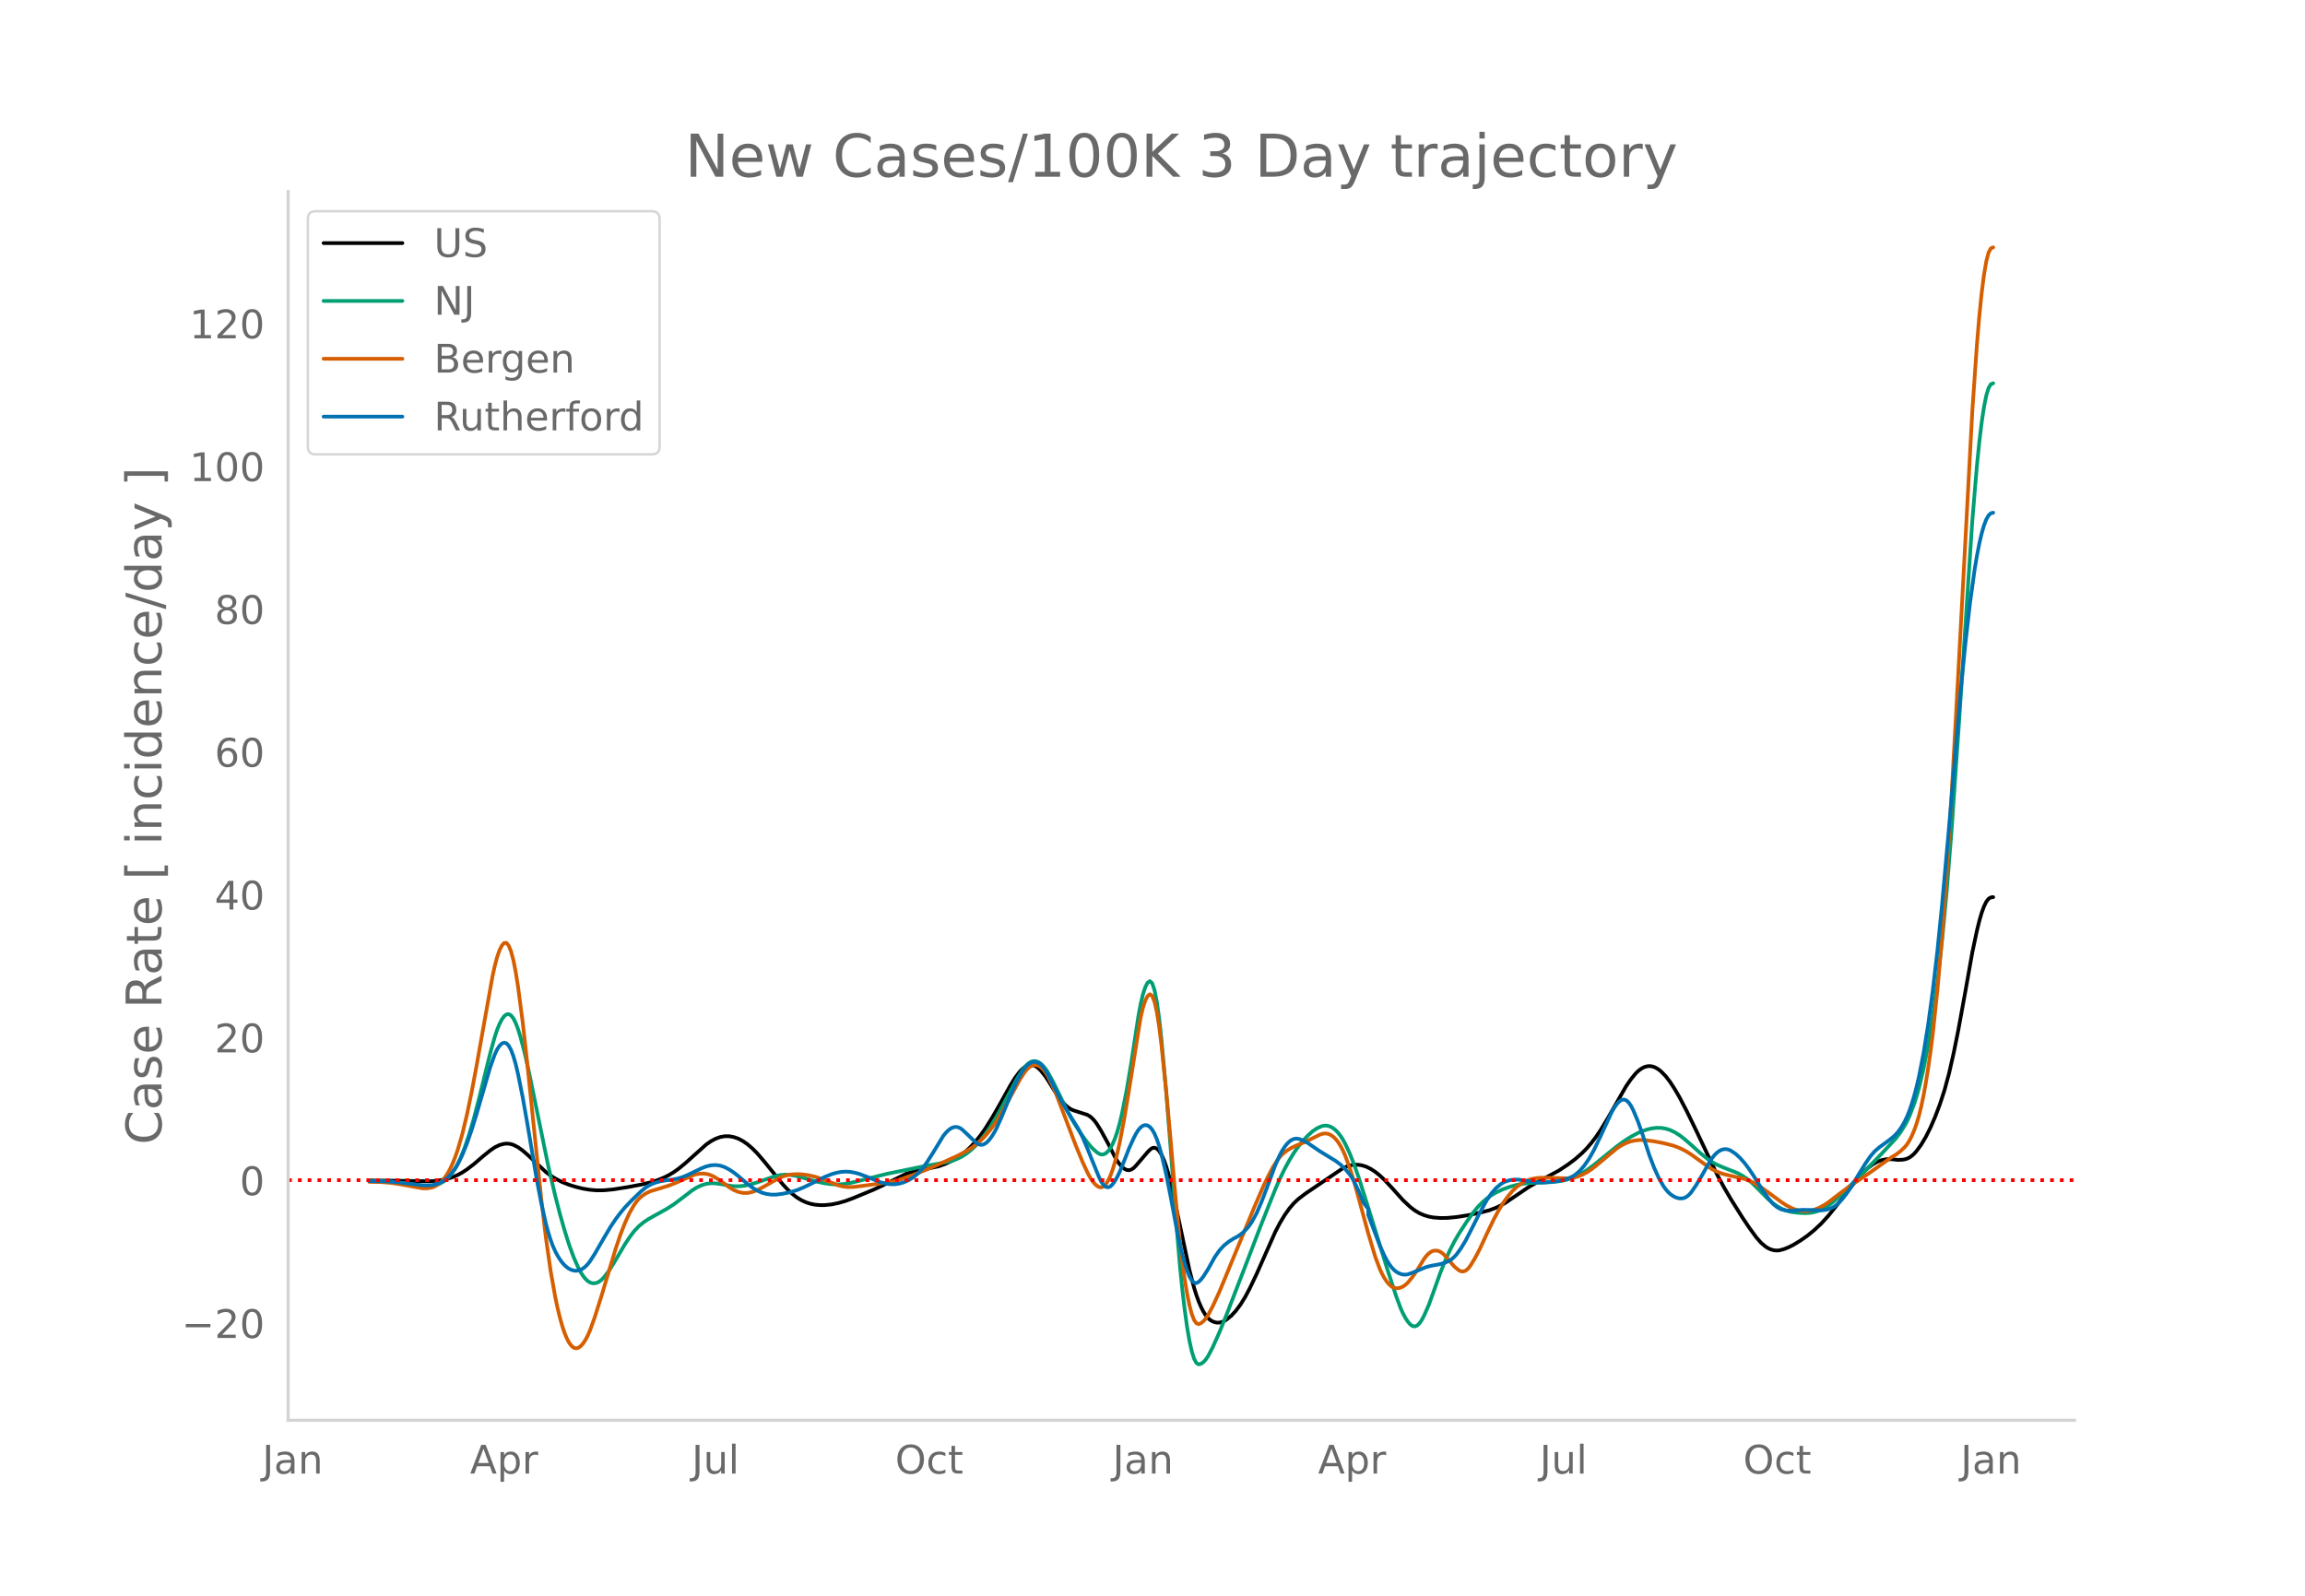 <svg height="864" viewBox="0 0 936 648" width="1248" xmlns="http://www.w3.org/2000/svg" xmlns:xlink="http://www.w3.org/1999/xlink"><defs><style>*{stroke-linecap:butt;stroke-linejoin:round}</style></defs><g id="figure_1"><path d="M0 648h936V0H0z" style="fill:#fff" id="patch_1"/><g id="axes_1"><path d="M117 576.72h725.4V77.76H117z" style="fill:none" id="patch_2"/><path clip-path="url(#pf15626e239)" d="m149.973 479.355 10.377.097 14.152.233 2.83-.205 2.83-.436 1.887-.457 1.887-.63 1.887-.814 1.887-1.023 1.887-1.239 2.83-2.156 3.774-3.253 2.83-2.286 1.887-1.294 1.887-.922 1.886-.503.944-.083.943.041.944.167.943.294 1.887.96 1.887 1.35 1.887 1.625 7.547 7.108 1.887 1.422 1.887 1.2 2.83 1.454 2.83 1.109 2.83.88 2.83.684 2.831.463 2.83.227 2.83-.033 3.774-.36 5.661-.89 5.66-1.06 3.774-.894 2.83-.872 2.83-1.165 1.888-.955L273.56 476l1.887-1.33 2.83-2.314 8.491-7.607 1.887-1.313 1.887-1.017 1.887-.693 1.887-.34 1.887.012 1.887.352 1.886.69 1.887 1.022 1.887 1.339 1.887 1.648 1.887 1.917 2.83 3.29 7.547 9.303 1.887 2.016 1.887 1.775 1.887 1.471 1.887 1.153 1.887.864 1.887.609 1.886.355 1.887.151 1.887-.003 2.83-.28 2.83-.578 2.831-.83 2.83-1.041 8.491-3.512 3.774-1.765 9.434-4.68 1.887-.618 2.83-.66 8.491-1.773 2.83-1.02 2.83-1.345 1.887-1.115 1.887-1.303 1.887-1.507 1.887-1.78 1.887-2.068 1.887-2.36 1.887-2.652 2.83-4.472 2.83-4.915 4.717-8.44 1.887-3.044 1.887-2.452.943-.972.944-.793.943-.579.944-.325.943-.065.943.196.944.457.943.709.944.919 1.887 2.336 1.886 2.955 1.887 3.09 1.887 2.736 1.887 2.315.943.933.944.767.943.6.944.436 5.66 1.809.944.54.943.756.944.987.943 1.218 1.887 3.018 2.83 5.18 2.83 5.547.944 1.565.943 1.306.944 1.047.943.779.943.465.944.107.943-.26.944-.629.943-.962 4.717-5.494.944-.972.943-.676.944-.16.943.402.943.962.944 1.522.943 2.072.944 2.615.943 3.155.944 3.695 1.886 8.645 5.661 26.54 1.887 7.247.943 3.002.944 2.595.943 2.213.944 1.858.943 1.507.943 1.157.944.82.943.55.944.345.943.155.944-.037.943-.228.943-.413.944-.572 1.887-1.53 1.887-2.032 1.886-2.542 1.887-3.06 1.887-3.544 2.83-5.947 7.548-17.023 1.887-3.603 1.886-3.13 1.887-2.664 1.887-2.207 1.887-1.759 2.83-2.143 15.095-10.224 1.887-.84 1.887-.519 1.887-.146 1.886.222 1.887.566 1.887.904 1.887 1.232 1.887 1.515 1.887 1.784 2.83 3.014 4.717 5.247 2.83 2.65 1.887 1.452 1.887 1.124 1.887.811 1.887.571 1.887.35 2.83.226 2.83-.039 3.774-.354 4.717-.75 4.717-.984 3.774-.99 2.83-1.057 1.887-.9 1.887-1.088 3.774-2.545 5.66-3.839 2.83-1.61 9.435-5.088 3.773-2.503 2.83-2.12 2.83-2.471 1.888-1.913 1.887-2.195 1.886-2.48 1.887-2.763 2.83-4.671 7.548-13.193 1.887-2.727 1.887-2.32.943-.937.944-.769.943-.602.943-.434.944-.262.943-.086.944.091.943.268.944.443.943.601.943.747 1.887 1.918 1.887 2.48 1.887 2.928 1.887 3.258 2.83 5.403 3.774 7.762 8.49 17.885 2.83 5.278 2.831 4.86 4.717 7.51 2.83 4.223 2.83 3.872 1.888 2.172 1.887 1.606.943.588.943.45.944.316.943.184.944.051.943-.082 1.887-.506 1.887-.762 1.887-.96 2.83-1.719 2.83-1.981 2.83-2.304 2.83-2.656 2.831-3.102 2.83-3.515 9.435-12.065 1.886-2.023 1.887-1.773 1.887-1.462 1.887-1.09 1.887-.718 1.887-.364 1.887-.01 2.83.297 1.887-.087.943-.16.944-.293.943-.477.943-.671.944-.865.943-1.055 1.887-2.595 1.887-3.175 1.887-3.752 1.887-4.357 1.886-4.988 1.887-5.74 1.887-6.968 1.887-8.302 1.887-9.357 2.83-15.489 2.83-15.932 1.887-8.89.944-3.822.943-3.28.944-2.617.943-1.931.943-1.245.944-.558.943-.107h0" style="fill:none;stroke:#000;stroke-linecap:round;stroke-width:1.5" id="line2d_1"/><path clip-path="url(#pf15626e239)" d="m149.973 479.6 5.66.085 3.774.24 3.774.427 9.434 1.29 1.887.028 1.887-.232 1.886-.624 1.887-1.026.944-.71.943-.89.944-1.077.943-1.265.943-1.458.944-1.679.943-1.928 1.887-4.618 1.887-5.597 1.887-6.424 1.887-7.212 4.717-19.113 1.887-6.81.943-2.81.944-2.323.943-1.84.943-1.34.944-.767.943-.124.944.536.943 1.195.944 1.854.943 2.488.943 3.002 1.887 7.155 1.887 8.594 7.548 36.763 2.83 12.108 1.887 7.317 1.886 6.672 1.887 5.988 1.887 5.144 1.887 4.256.943 1.758.944 1.472.943 1.18.944.886.943.594.944.304.943.031.943-.227.944-.482.943-.736.944-.98 1.887-2.46 1.886-2.936 4.718-7.99 1.886-2.859 1.887-2.499 1.887-2 1.887-1.543 1.887-1.286 2.83-1.581 4.717-2.616 2.83-1.812 2.83-2.117 4.718-3.62 1.887-1.172 1.887-.876 1.886-.575 1.887-.26 1.887.058 2.83.411 3.774.67 1.887.116 1.887-.078 1.887-.254 1.887-.41 2.83-.87 7.547-2.606 1.887-.373 1.887-.147 1.887.096 2.83.487 2.83.777 5.66 1.565 2.831.596 2.83.379 2.83.078 2.831-.24 2.83-.561 14.152-3.545 15.094-3.092 9.435-1.678 1.887-.515 1.886-.719 1.887-.949 1.887-1.192 1.887-1.484 1.887-1.788 1.887-2.098 1.887-2.414 1.886-2.72 2.83-4.583 2.83-5.135 5.661-10.6 1.887-2.929.944-1.267.943-1.063.944-.791.943-.506.943-.219.944.066.943.35.944.62.943.877.944 1.132.943 1.387 1.887 3.405 2.83 5.712 2.83 5.884 1.887 3.533 1.887 3.171 2.83 4.255 1.887 2.574 1.887 2.221 1.887 1.724.943.648.944.374.943-.024.944-.445.943-.868.944-1.29.943-1.727.943-2.227.944-2.793.943-3.374.944-3.953 1.886-9.513 1.887-11.16 2.83-18.602.944-5.081.943-3.99.944-2.9.943-1.81.944-.645.943.897.944 2.813.943 4.804.943 6.796.944 8.682 1.887 20.918 1.887 23.94 1.886 25.566 1.887 22.029.944 9.203.943 7.997.944 6.785.943 5.549.943 4.29.944 3.025.943 1.762.944.573.943-.234.944-.66.943-1.012.943-1.362 1.887-3.6 2.83-6.31 2.83-7.033 7.548-19.54 6.604-17.267 5.66-14.173 1.888-4.296 1.886-3.882 1.887-3.474 1.887-3.072 1.887-2.672 1.887-2.322 1.887-2.022 1.887-1.7 1.886-1.28 1.887-.83.944-.202.943-.014.944.183.943.378.943.574.944.774.943.988.944 1.217.943 1.45.944 1.682 1.886 4.023 1.887 4.753 1.887 5.432 3.774 11.901 7.547 24.379 3.774 11.54 1.887 5.052.943 2.067.944 1.754.943 1.439.943 1.107.944.688.943.179.944-.347.943-.873.944-1.375.943-1.757 1.887-4.274 1.887-5.195 2.83-7.956 1.887-4.699 1.887-4.202 1.887-3.72 1.886-3.25 2.83-4.365 2.83-4.027 1.888-2.318 1.887-1.959 1.886-1.618 1.887-1.35 1.887-1.102 2.83-1.319 2.83-1.03 2.831-.76 2.83-.501 2.83-.288 5.661-.214 3.774-.219 2.83-.35 1.887-.4 1.887-.561 1.887-.74 1.887-.931 2.83-1.73 2.83-2.05 4.717-3.852 4.717-3.802 2.83-2.06 2.83-1.806 2.831-1.516 1.887-.808 1.887-.636 1.887-.444 1.887-.242 1.886.008 1.887.309 1.887.61 1.887.905 1.887 1.19 1.887 1.447 2.83 2.452 3.774 3.42 2.83 2.264 1.887 1.293 1.887 1.052 2.83 1.213 5.66 2.22 1.887 1.04 1.887 1.261 1.887 1.542 1.887 1.832 4.717 4.767 1.887 1.671 1.887 1.36 1.887 1.043 1.886.756 1.887.497 2.83.355 2.83.132 1.888-.095 1.886-.328 1.887-.568 1.887-.852 1.887-1.183 1.887-1.484 2.83-2.546 9.434-9.314 7.548-7.783 5.66-6.085 1.887-2.49 1.887-2.977.944-1.757.943-2.034 1.887-4.938.943-2.917.944-3.285 1.887-7.878 1.886-9.659 1.887-11.597 1.887-14.167 1.887-16.914 1.887-20.064 1.887-23.62 2.83-40.743 5.66-85.85 1.887-22.54.944-9.322.943-7.884.944-6.32.943-4.727.943-3.136.944-1.544.943-.375h0" style="fill:none;stroke:#009e73;stroke-linecap:round;stroke-width:1.5" id="line2d_2"/><path clip-path="url(#pf15626e239)" d="m149.973 479.912 4.717.084 3.774.294 3.773.56 9.435 1.706 1.886-.023 1.887-.322.944-.367.943-.528.943-.688.944-.848.943-1.02.944-1.24.943-1.516.944-1.8.943-2.086.943-2.375.944-2.698 1.887-6.457 1.887-7.883 1.886-9.07 1.887-10.022 6.604-37.063.944-4.313.943-3.552.944-2.739.943-1.926.943-1.079.944-.065.943 1.117.944 2.332.943 3.548.944 4.763.943 5.929 1.887 14.377 1.887 16.935 5.66 54.915 1.887 15.792 1.887 13.268 1.887 10.72.943 4.456.944 3.911.943 3.374.943 2.837.944 2.303.943 1.781.944 1.272.943.764.944.258.943-.237.943-.674.944-1.052.943-1.418.944-1.784.943-2.151 1.887-5.232 2.83-8.945 5.66-18.84 1.888-5.623 1.887-4.884 1.886-4.13 1.887-3.306.944-1.319.943-1.095.944-.882 1.886-1.326 1.887-.91 2.83-.84 4.718-1.47 2.83-1.12 7.547-3.305 1.887-.381 1.887-.054 1.887.324 1.887.752 1.887 1.132 2.83 2.008 1.887 1.411 1.887 1.123 1.886.753 1.887.377 1.887-.022 1.887-.42 1.887-.732 1.887-.953 6.604-3.741 1.886-.823 1.887-.554 1.887-.297 1.887-.106 1.887.068 2.83.368 2.83.643 2.83.939 6.605 2.58 1.887.439 1.886.208 1.887-.02 2.83-.293 6.605-.905 3.773-.448 2.83-.523 2.83-.734 3.774-1.26 4.718-1.792 5.66-2.376 9.434-4.246 3.774-1.98 1.887-1.188 1.887-1.372 1.887-1.61 1.887-1.903 1.886-2.21 1.887-2.551 1.887-2.902 2.83-4.917 5.66-10.412 1.888-2.871.943-1.18.944-.902.943-.609.943-.315.944-.022.943.273.944.574.943.881.944 1.19.943 1.5 1.887 3.799 1.887 4.404 2.83 7.41 4.717 12.41 2.83 6.869 1.887 4.113.944 1.807.943 1.525.944 1.225.943.926.943.605.944.177.943-.356.944-.91.943-1.465.944-2.02.943-2.572.943-3.112.944-3.638.943-4.161 1.887-9.87 1.887-11.357 4.717-29.546.943-3.946.944-2.896.943-1.847.944-.737.943.677.944 2.396.943 4.175.943 5.954.944 7.634 1.887 18.344 1.887 20.835 1.886 22.119 1.887 18.964.944 7.882.943 6.816.944 5.747.943 4.663.943 3.566.944 2.464.943 1.364.944.329.943-.378.944-.757.943-1.07.943-1.382 1.887-3.549 2.83-6.17 3.774-9.164 10.378-25.145 3.774-8.707 1.886-3.939 1.887-3.543 1.887-2.96.944-1.193.943-.998 1.887-1.499 1.887-1.153 1.887-.892 3.773-1.525 5.66-2.834.944-.337.944-.204.943.007.944.232.943.456.943.682.944.915.943 1.182.944 1.485.943 1.795.944 2.106 1.886 5.077 1.887 5.993 1.887 6.82 3.774 13.885 2.83 9.443 1.887 5.021.943 2.022.944 1.698.943 1.39.944 1.093.943.802.943.51.944.224.943-.026.944-.241.943-.45.944-.658.943-.866 1.887-2.285 1.887-2.753 2.83-4.616.943-1.248.944-.964.943-.681.944-.4.943-.129.944.13.943.389.943.646.944.903 3.774 4.41 1.886 1.563.944.433.943.035.944-.388.943-.811.943-1.21 1.887-3.102 1.887-3.596 2.83-6.143 2.83-5.869 1.888-3.506 1.886-3.093 1.887-2.661 1.887-2.232 1.887-1.804 1.887-1.38 1.887-1.004 1.887-.678 1.886-.38 1.887-.19 2.83-.008 8.491.238 1.887-.209 1.887-.458 1.887-.733 1.887-.99 1.887-1.23 1.886-1.463 8.491-7.087 1.887-1.218 1.887-.953 1.887-.67 1.887-.398 1.887-.161 1.886.062 3.774.48 3.774.723 3.774.952 1.886.66 1.887.828 1.887 1.003 1.887 1.186 5.66 4.077 2.83 1.908 1.888.968 1.886.718 1.887.542 7.548 1.722 1.887.693 1.886.912 2.83 1.73 2.831 2.013 5.66 4.158 1.887 1.223 1.887.996 1.887.751 1.887.454 1.887.144 1.887-.157 1.886-.45 1.887-.738 1.887-1 1.887-1.234 4.717-3.609 3.774-2.8 3.774-2.504 4.717-3.214 8.49-6.05 1.887-1.127 1.887-1.405 1.887-1.789.944-1.176.943-1.514.943-1.873.944-2.234.943-2.621.944-3.148.943-3.812.944-4.506.943-5.198.943-5.892.944-6.608.943-7.442 1.887-17.768 1.887-21.683 1.887-25.81 1.887-30.148 2.83-51.482 5.66-105.894 1.887-27.224.944-11.129.943-9.353.944-7.466.943-5.554.943-3.644.944-1.732.943-.389h0" style="fill:none;stroke:#d55e00;stroke-linecap:round;stroke-width:1.5" id="line2d_3"/><path clip-path="url(#pf15626e239)" d="m149.973 479.592 6.604.117 4.717.353 4.717.595 5.66.673 2.83.032 1.888-.257 1.886-.62 1.887-.996.944-.68.943-.842.944-1.014 1.886-2.544.944-1.557 1.887-3.783 1.887-4.68 1.886-5.438 1.887-6.055 5.66-19.43 1.888-5.299.943-1.989.944-1.463.943-.939.943-.393.944.247.943.985.944 1.743.943 2.499.944 3.257.943 3.976 1.887 9.383 1.887 10.689 3.773 22.475 1.887 9.833 1.887 8.374.944 3.497.943 3.03.943 2.566.944 2.118.943 1.772.944 1.526.943 1.298.943 1.071.944.848.943.642.944.454.943.269.944.084.943-.104.943-.308.944-.528.943-.751.944-.975.943-1.199 1.887-2.941 3.774-6.539 2.83-4.764 1.887-2.802 1.887-2.522 1.887-2.27 2.83-2.964 3.774-3.612 1.886-1.545 1.887-1.145 1.887-.773 1.887-.54 1.887-.34 3.773-.476 1.887-.414 1.887-.587 1.887-.795 5.66-2.733 1.887-.732 1.887-.453 1.887-.129 1.887.232 1.887.632 1.887 1.006 1.887 1.263 1.886 1.493 3.774 3.22 1.887 1.398 1.887 1.155 1.887.833 1.887.52 1.886.259 1.887.01 2.83-.364 2.83-.583 2.831-.847 2.83-1.168 3.774-1.843 4.717-2.369 2.83-1.142 1.887-.546 1.887-.357 1.887-.128 1.887.11 1.887.337 1.887.519 2.83 1.075 5.66 2.285 1.887.494 1.887.285 1.887.039 1.887-.241 1.887-.527 1.886-.829 1.887-1.139 1.887-1.544 1.887-2.044 1.887-2.544 2.83-4.466 3.774-6.227.943-1.184.944-.977.943-.764.944-.524.943-.257.943.017.944.29.943.562 1.887 1.75 3.774 3.623.943.665.944.332.943-.029.944-.39.943-.741.943-1.04.944-1.284.943-1.519.944-1.754 1.887-4.19 4.717-11.402 1.886-4.06 1.887-3.287.944-1.34.943-1.097.944-.814.943-.525.943-.235.944.055.943.348.944.652.943.972.944 1.292.943 1.614 5.66 11.194 3.774 6.274 2.83 4.504 1.887 3.656 1.887 4.427 4.717 11.665.944 1.93.943 1.389.944.8.943.213.944-.375.943-.938.943-1.367.944-1.664.943-1.936 1.887-4.648 1.887-4.84 1.887-4.177.943-1.806.944-1.505.943-1.104.943-.68.944-.257.943.167.944.602.943 1.1.944 1.662.943 2.235.943 2.809.944 3.364 1.887 8.028 1.887 9.466 2.83 15.113 1.887 8.184.943 3.416.944 2.943.943 2.353.943 1.645.944.914.943.183.944-.502.943-.961.944-1.196 1.886-2.956 2.83-5.069 1.888-2.684 1.886-2.008 1.887-1.508 1.887-1.187 1.887-1.013 1.887-1.393 1.887-1.923.943-1.205.943-1.417 1.887-3.494 1.887-4.36 2.83-7.418 2.83-7.65 1.888-4.23.943-1.718.943-1.455.944-1.192.943-.931.944-.67.943-.408.944-.148.943.1 1.887.662 1.887 1.054 4.717 3.23 6.604 4.052 1.887 1.424 1.887 1.777 1.886 2.23.944 1.416.943 1.646 1.887 3.973 1.887 4.583 1.887 2.41v2.483l4.717 12.479 1.887 4.125.943 1.78.944 1.534.943 1.28.943 1.023.944.776.943.564.944.387.943.216.944.047.943-.123 1.887-.648 5.66-2.339 1.887-.478 3.774-.7 1.887-.566 1.887-.834.943-.655.944-.847.943-1.037 1.887-2.609 1.887-3.161 1.886-3.66 3.774-7.483 2.83-5.08 1.887-2.776 1.887-2.164 1.887-1.59.943-.596.944-.463 1.887-.567 1.887-.235 1.886.057 3.774.62 3.774.496 1.887.044 2.83-.179 3.774-.475 1.887-.4 1.886-.597 1.887-.854.944-.602 1.887-1.613 1.886-2.163 1.887-2.745 1.887-3.334 2.83-5.884 4.717-10.168.944-1.554.943-1.3.944-1.028.943-.654.944-.178.943.316.943.812.944 1.307.943 1.779 1.887 4.483 1.887 5.321 2.83 8.644 1.887 4.962 1.887 4.163 1.887 3.3.943 1.32.944 1.101.943.886.944.693.943.523.943.36.944.193.943.02.944-.203.943-.472.944-.752.943-1.031 1.887-2.75 2.83-4.737 2.83-5.014.944-1.414.943-1.183.944-.952.943-.722.943-.494.944-.268.943-.043.944.181.943.397 1.887 1.25 1.887 1.703 1.887 2.144 1.887 2.523 1.886 2.84 3.774 5.997 1.887 2.696 1.887 2.252.943.882.944.716.943.55.944.39 1.886.435 1.887.078 4.717-.374 3.774.075 3.774.15 1.887-.225 1.886-.575.944-.452.943-.597.944-.75 1.887-1.945 1.886-2.422 1.887-2.775 2.83-4.724 2.83-4.587 1.888-2.75 1.887-2.21 1.886-1.61 3.774-2.759 1.887-1.51.943-.883.944-1.07.943-1.272.944-1.474.943-1.692.944-1.99.943-2.368.943-2.764.944-3.159.943-3.564.944-4.025 1.887-9.604 1.886-11.704 1.887-13.865 1.887-16.266 1.887-18.705 2.83-31.461 4.717-55.16 1.887-18.97 1.887-16.606 1.887-13.647.943-5.657.944-4.877.943-4.087.944-3.285.943-2.482.943-1.678.944-.874.943-.237h0" style="fill:none;stroke:#0072b2;stroke-linecap:round;stroke-width:1.5" id="line2d_4"/><path clip-path="url(#pf15626e239)" d="M117 479.24h725.4" style="fill:none;stroke:red;stroke-dasharray:1.5,2.475;stroke-dashoffset:0;stroke-width:1.5" id="line2d_5"/><path d="M117 576.72V77.76" style="fill:none;stroke:#d3d3d3;stroke-linecap:square;stroke-linejoin:miter;stroke-width:1.25" id="patch_3"/><path d="M117 576.72h725.4" style="fill:none;stroke:#d3d3d3;stroke-linecap:square;stroke-linejoin:miter;stroke-width:1.25" id="patch_4"/><g id="matplotlib.axis_1"><g id="xtick_1"><g style="fill:#696969" transform="matrix(.16 0 0 -.16 106.507 598.378)" id="text_1"><defs><path d="M9.813 72.906h9.859V5.078q0-13.187-5-19.14-5-5.954-16.094-5.954h-3.75v8.297h3.078q6.531 0 9.219 3.672Q9.813-4.39 9.813 5.078z" id="DejaVuSans-74"/><path d="M34.281 27.484q-10.89 0-15.093-2.484-4.204-2.484-4.204-8.5 0-4.781 3.157-7.594 3.156-2.797 8.562-2.797 7.485 0 12 5.297 4.516 5.297 4.516 14.078v2zm17.922 3.72V0H43.22v8.297Q40.14 3.328 35.547.953q-4.594-2.375-11.234-2.375-8.391 0-13.36 4.719Q6 8.016 6 15.922q0 9.219 6.172 13.906 6.187 4.688 18.437 4.688h12.61v.89q0 6.203-4.078 9.594-4.078 3.39-11.453 3.39-4.688 0-9.141-1.124-4.438-1.125-8.531-3.375v8.312q4.921 1.906 9.562 2.844 4.64.953 9.031.953 11.875 0 17.735-6.156 5.86-6.14 5.86-18.64z" id="DejaVuSans-97"/><path d="M54.89 33.016V0h-8.984v32.719q0 7.765-3.031 11.61-3.031 3.858-9.078 3.858-7.281 0-11.484-4.64-4.204-4.625-4.204-12.64V0H9.08v54.688h9.03v-8.5q3.235 4.937 7.594 7.374Q30.078 56 35.797 56q9.422 0 14.25-5.828 4.844-5.828 4.844-17.156z" id="DejaVuSans-110"/></defs><use xlink:href="#DejaVuSans-74"/><use x="29.492" xlink:href="#DejaVuSans-97"/><use x="90.771" xlink:href="#DejaVuSans-110"/></g></g><g id="xtick_2"><g style="fill:#696969" transform="matrix(.16 0 0 -.16 190.851 598.378)" id="text_2"><defs><path d="M34.188 63.188 20.797 26.906h26.812zm-5.579 9.718h11.188L67.578 0h-10.25l-6.64 18.703h-32.86L11.188 0H.78z" id="DejaVuSans-65"/><path d="M18.11 8.203v-29H9.077v75.484h9.031v-8.296q2.844 4.875 7.157 7.234Q29.594 56 35.594 56q9.968 0 16.187-7.906 6.235-7.907 6.235-20.797T51.78 6.484q-6.218-7.906-16.187-7.906-6 0-10.328 2.375-4.313 2.375-7.157 7.25zm30.578 19.094q0 9.906-4.079 15.547-4.078 5.64-11.203 5.64-7.14 0-11.218-5.64-4.079-5.64-4.079-15.547 0-9.906 4.078-15.547 4.079-5.64 11.22-5.64 7.124 0 11.202 5.64t4.078 15.547z" id="DejaVuSans-112"/><path d="M41.11 46.297q-1.516.875-3.297 1.281Q36.03 48 33.89 48q-7.625 0-11.703-4.953-4.079-4.953-4.079-14.234V0H9.08v54.688h9.03v-8.5q2.844 4.984 7.375 7.39Q30.031 56 36.531 56q.922 0 2.047-.125 1.125-.11 2.484-.36z" id="DejaVuSans-114"/></defs><use xlink:href="#DejaVuSans-65"/><use x="68.408" xlink:href="#DejaVuSans-112"/><use x="131.885" xlink:href="#DejaVuSans-114"/></g></g><g id="xtick_3"><g style="fill:#696969" transform="matrix(.16 0 0 -.16 280.89 598.378)" id="text_3"><defs><path d="M8.5 21.578v33.11h8.984V21.922q0-7.766 3.016-11.656 3.031-3.875 9.094-3.875 7.265 0 11.484 4.64 4.234 4.64 4.234 12.656v31h8.985V0h-8.984v8.406Q42.047 3.422 37.718 1q-4.313-2.422-10.032-2.422-9.421 0-14.312 5.86Q8.5 10.296 8.5 21.578zM31.11 56z" id="DejaVuSans-117"/><path d="M9.422 75.984h8.984V0H9.422z" id="DejaVuSans-108"/></defs><use xlink:href="#DejaVuSans-74"/><use x="29.492" xlink:href="#DejaVuSans-117"/><use x="92.871" xlink:href="#DejaVuSans-108"/></g></g><g id="xtick_4"><g style="fill:#696969" transform="matrix(.16 0 0 -.16 363.506 598.378)" id="text_4"><defs><path d="M39.406 66.219q-10.75 0-17.078-8.016-6.312-8-6.312-21.828 0-13.766 6.312-21.781 6.328-8 17.078-8 10.735 0 17.016 8 6.281 8.015 6.281 21.781 0 13.828-6.281 21.828-6.281 8.016-17.016 8.016zm0 8q15.328 0 24.5-10.281 9.188-10.282 9.188-27.563 0-17.234-9.188-27.516-9.172-10.28-24.5-10.28-15.375 0-24.593 10.25-9.204 10.265-9.204 27.546t9.204 27.563q9.218 10.28 24.593 10.28z" id="DejaVuSans-79"/><path d="M48.781 52.594v-8.407q-3.812 2.11-7.64 3.157-3.828 1.047-7.735 1.047-8.75 0-13.593-5.547-4.829-5.532-4.829-15.547 0-10.016 4.829-15.563 4.843-5.53 13.593-5.53 3.907 0 7.735 1.046 3.828 1.047 7.64 3.156V2.094Q45.016.344 40.984-.531q-4.015-.89-8.562-.89-12.36 0-19.64 7.765-7.266 7.765-7.266 20.953 0 13.375 7.343 21.031Q20.22 56 33.016 56q4.14 0 8.093-.86 3.953-.843 7.672-2.546z" id="DejaVuSans-99"/><path d="M18.313 70.219V54.688h18.5v-6.985h-18.5V18.016q0-6.688 1.828-8.594 1.828-1.906 7.453-1.906h9.218V0h-9.218q-10.407 0-14.36 3.875-3.953 3.89-3.953 14.14v29.688H2.687v6.984h6.594V70.22z" id="DejaVuSans-116"/></defs><use xlink:href="#DejaVuSans-79"/><use x="78.711" xlink:href="#DejaVuSans-99"/><use x="133.691" xlink:href="#DejaVuSans-116"/></g></g><g id="xtick_5"><g style="fill:#696969" transform="matrix(.16 0 0 -.16 451.801 598.378)" id="text_5"><use xlink:href="#DejaVuSans-74"/><use x="29.492" xlink:href="#DejaVuSans-97"/><use x="90.771" xlink:href="#DejaVuSans-110"/></g></g><g id="xtick_6"><g style="fill:#696969" transform="matrix(.16 0 0 -.16 535.202 598.378)" id="text_6"><use xlink:href="#DejaVuSans-65"/><use x="68.408" xlink:href="#DejaVuSans-112"/><use x="131.885" xlink:href="#DejaVuSans-114"/></g></g><g id="xtick_7"><g style="fill:#696969" transform="matrix(.16 0 0 -.16 625.241 598.378)" id="text_7"><use xlink:href="#DejaVuSans-74"/><use x="29.492" xlink:href="#DejaVuSans-117"/><use x="92.871" xlink:href="#DejaVuSans-108"/></g></g><g id="xtick_8"><g style="fill:#696969" transform="matrix(.16 0 0 -.16 707.856 598.378)" id="text_8"><use xlink:href="#DejaVuSans-79"/><use x="78.711" xlink:href="#DejaVuSans-99"/><use x="133.691" xlink:href="#DejaVuSans-116"/></g></g><g id="xtick_9"><g style="fill:#696969" transform="matrix(.16 0 0 -.16 796.151 598.378)" id="text_9"><use xlink:href="#DejaVuSans-74"/><use x="29.492" xlink:href="#DejaVuSans-97"/><use x="90.771" xlink:href="#DejaVuSans-110"/></g></g></g><g id="matplotlib.axis_2"><g id="ytick_1"><g style="fill:#696969" transform="matrix(.16 0 0 -.16 73.733 543.309)" id="text_10"><defs><path d="M10.594 35.5h62.593v-8.297H10.594z" id="DejaVuSans-8722"/><path d="M19.188 8.297h34.421V0H7.33v8.297q5.609 5.812 15.296 15.594 9.703 9.797 12.188 12.64 4.734 5.313 6.609 9 1.89 3.688 1.89 7.25 0 5.813-4.078 9.469-4.078 3.672-10.625 3.672-4.64 0-9.797-1.61-5.14-1.609-11-4.89v9.969Q13.767 71.78 18.938 73q5.188 1.219 9.485 1.219 11.328 0 18.062-5.672 6.735-5.656 6.735-15.125 0-4.5-1.688-8.531-1.672-4.016-6.125-9.485-1.218-1.422-7.765-8.187-6.532-6.766-18.453-18.922z" id="DejaVuSans-50"/><path d="M31.781 66.406q-7.61 0-11.453-7.5Q16.5 51.422 16.5 36.375q0-14.984 3.828-22.484 3.844-7.5 11.453-7.5 7.672 0 11.5 7.5 3.844 7.5 3.844 22.484 0 15.047-3.844 22.531-3.828 7.5-11.5 7.5zm0 7.813q12.266 0 18.735-9.703 6.468-9.688 6.468-28.141 0-18.406-6.468-28.11-6.47-9.687-18.735-9.687-12.25 0-18.718 9.688-6.47 9.703-6.47 28.109 0 18.453 6.47 28.14Q19.53 74.22 31.78 74.22z" id="DejaVuSans-48"/></defs><use xlink:href="#DejaVuSans-8722"/><use x="83.789" xlink:href="#DejaVuSans-50"/><use x="147.412" xlink:href="#DejaVuSans-48"/></g></g><g id="ytick_2"><use xlink:href="#DejaVuSans-48" style="fill:#696969" transform="matrix(.16 0 0 -.16 97.32 485.319)" id="text_11"/></g><g id="ytick_3"><g style="fill:#696969" transform="matrix(.16 0 0 -.16 87.14 427.33)" id="text_12"><use xlink:href="#DejaVuSans-50"/><use x="63.623" xlink:href="#DejaVuSans-48"/></g></g><g id="ytick_4"><g style="fill:#696969" transform="matrix(.16 0 0 -.16 87.14 369.34)" id="text_13"><defs><path d="M37.797 64.313 12.89 25.39h24.906zm-2.594 8.593H47.61V25.391h10.407v-8.203H47.609V0h-9.812v17.188H4.89v9.515z" id="DejaVuSans-52"/></defs><use xlink:href="#DejaVuSans-52"/><use x="63.623" xlink:href="#DejaVuSans-48"/></g></g><g id="ytick_5"><g style="fill:#696969" transform="matrix(.16 0 0 -.16 87.14 311.35)" id="text_14"><defs><path d="M33.016 40.375q-6.641 0-10.532-4.547-3.875-4.531-3.875-12.437 0-7.86 3.875-12.438 3.891-4.562 10.532-4.562 6.64 0 10.515 4.562 3.875 4.578 3.875 12.438 0 7.906-3.875 12.437-3.875 4.547-10.515 4.547zm19.578 30.922v-8.984q-3.719 1.75-7.5 2.671-3.782.938-7.5.938-9.766 0-14.922-6.594-5.14-6.594-5.875-19.922 2.875 4.25 7.219 6.516 4.359 2.266 9.578 2.266 10.984 0 17.36-6.672 6.374-6.657 6.374-18.125 0-11.235-6.64-18.032-6.641-6.78-17.672-6.78-12.657 0-19.344 9.687-6.688 9.703-6.688 28.109 0 17.281 8.204 27.563 8.203 10.28 22.015 10.28 3.719 0 7.5-.734t7.89-2.187z" id="DejaVuSans-54"/></defs><use xlink:href="#DejaVuSans-54"/><use x="63.623" xlink:href="#DejaVuSans-48"/></g></g><g id="ytick_6"><g style="fill:#696969" transform="matrix(.16 0 0 -.16 87.14 253.36)" id="text_15"><defs><path d="M31.781 34.625q-7.031 0-11.062-3.766-4.016-3.765-4.016-10.343 0-6.594 4.016-10.36Q24.75 6.391 31.78 6.391q7.032 0 11.078 3.78 4.063 3.798 4.063 10.345 0 6.578-4.031 10.343-4.016 3.766-11.11 3.766zm-9.86 4.188q-6.343 1.562-9.89 5.906Q8.5 49.079 8.5 55.329q0 8.733 6.219 13.812 6.234 5.078 17.062 5.078 10.89 0 17.094-5.078 6.203-5.079 6.203-13.813 0-6.25-3.547-10.61-3.531-4.343-9.828-5.906 7.125-1.656 11.094-6.5 3.984-4.828 3.984-11.796 0-10.61-6.468-16.282-6.47-5.656-18.532-5.656-12.047 0-18.531 5.656-6.469 5.672-6.469 16.282 0 6.968 4 11.797 4.016 4.843 11.14 6.5zM18.314 54.39q0-5.657 3.53-8.828 3.548-3.172 9.938-3.172 6.36 0 9.938 3.172 3.593 3.171 3.593 8.828 0 5.672-3.593 8.843-3.578 3.172-9.938 3.172-6.39 0-9.937-3.172-3.532-3.172-3.532-8.843z" id="DejaVuSans-56"/></defs><use xlink:href="#DejaVuSans-56"/><use x="63.623" xlink:href="#DejaVuSans-48"/></g></g><g id="ytick_7"><g style="fill:#696969" transform="matrix(.16 0 0 -.16 76.96 195.37)" id="text_16"><defs><path d="M12.406 8.297h16.11v55.625l-17.532-3.516v8.985l17.438 3.515h9.86V8.296H54.39V0H12.406z" id="DejaVuSans-49"/></defs><use xlink:href="#DejaVuSans-49"/><use x="63.623" xlink:href="#DejaVuSans-48"/><use x="127.246" xlink:href="#DejaVuSans-48"/></g></g><g id="ytick_8"><g style="fill:#696969" transform="matrix(.16 0 0 -.16 76.96 137.38)" id="text_17"><use xlink:href="#DejaVuSans-49"/><use x="63.623" xlink:href="#DejaVuSans-50"/><use x="127.246" xlink:href="#DejaVuSans-48"/></g></g><g style="fill:#696969" transform="matrix(0 -.2 -.2 0 65.573 464.8)" id="text_18"><defs><path d="M64.406 67.281v-10.39q-4.984 4.64-10.625 6.922-5.64 2.296-11.984 2.296-12.5 0-19.14-7.64-6.641-7.64-6.641-22.094 0-14.406 6.64-22.047 6.64-7.64 19.14-7.64 6.345 0 11.985 2.296 5.64 2.297 10.625 6.938V5.609Q59.234 2.094 53.437.33q-5.78-1.75-12.218-1.75-16.563 0-26.094 10.124-9.516 10.14-9.516 27.672 0 17.578 9.516 27.703 9.531 10.14 26.094 10.14 6.531 0 12.312-1.734 5.797-1.734 10.875-5.203z" id="DejaVuSans-67"/><path d="M44.281 53.078v-8.5q-3.797 1.953-7.906 2.922-4.094.984-8.5.984-6.688 0-10.031-2.047-3.344-2.046-3.344-6.156 0-3.125 2.39-4.906 2.391-1.781 9.626-3.39l3.078-.688q9.562-2.047 13.593-5.781 4.032-3.735 4.032-10.422 0-7.625-6.032-12.078-6.03-4.438-16.578-4.438-4.39 0-9.156.86Q10.688.296 5.422 2v9.281q4.984-2.594 9.812-3.89 4.829-1.282 9.579-1.282 6.343 0 9.75 2.172 3.421 2.172 3.421 6.125 0 3.656-2.468 5.61-2.453 1.953-10.813 3.765l-3.125.735q-8.344 1.75-12.062 5.39-3.704 3.64-3.704 9.985 0 7.718 5.47 11.906Q16.75 56 26.811 56q4.97 0 9.36-.734 4.406-.72 8.11-2.188z" id="DejaVuSans-115"/><path d="M56.203 29.594v-4.39H14.891q.593-9.282 5.593-14.142 5-4.859 13.938-4.859 5.172 0 10.031 1.266 4.86 1.265 9.656 3.812v-8.5Q49.266.734 44.187-.344 39.11-1.422 33.892-1.422q-13.094 0-20.735 7.61-7.64 7.625-7.64 20.625 0 13.421 7.25 21.296Q20.016 56 32.328 56q11.031 0 17.453-7.11 6.422-7.093 6.422-19.296zm-8.984 2.64q-.094 7.36-4.125 11.75-4.032 4.407-10.672 4.407-7.516 0-12.031-4.25-4.516-4.25-5.203-11.97z" id="DejaVuSans-101"/><path d="M44.39 34.188q3.172-1.079 6.172-4.594 3-3.516 6.032-9.672L66.609 0H56l-9.313 18.703q-3.624 7.328-7.015 9.719-3.39 2.39-9.25 2.39h-10.75V0h-9.86v72.906h22.266q12.5 0 18.656-5.234 6.157-5.219 6.157-15.766 0-6.89-3.203-11.437-3.204-4.532-9.297-6.282zM19.673 64.797V38.922h12.406q7.125 0 10.766 3.297 3.64 3.297 3.64 9.687 0 6.39-3.64 9.64-3.64 3.25-10.766 3.25z" id="DejaVuSans-82"/><path d="M8.594 75.984h20.703V69H17.578V-6.203h11.719v-6.984H8.594z" id="DejaVuSans-91"/><path d="M9.422 54.688h8.984V0H9.422zm0 21.296h8.984v-11.39H9.422z" id="DejaVuSans-105"/><path d="M45.406 46.39v29.594h8.985V0h-8.985v8.203Q42.578 3.328 38.25.953q-4.313-2.375-10.375-2.375-9.906 0-16.14 7.906-6.22 7.922-6.22 20.813 0 12.89 6.22 20.797Q17.968 56 27.874 56q6.063 0 10.375-2.375 4.328-2.36 7.156-7.234zm-30.61-19.093q0-9.906 4.079-15.547 4.078-5.64 11.203-5.64 7.125 0 11.219 5.64 4.11 5.64 4.11 15.547 0 9.906-4.11 15.547-4.094 5.64-11.219 5.64-7.125 0-11.203-5.64-4.078-5.64-4.078-15.547z" id="DejaVuSans-100"/><path d="M25.39 72.906h8.297L8.297-9.28H0z" id="DejaVuSans-47"/><path d="M32.172-5.078q-3.797-9.766-7.422-12.735-3.61-2.984-9.656-2.984H7.906v7.516h5.282q3.703 0 5.75 1.765Q21-9.766 23.483-3.219l1.61 4.094-22.11 53.813H12.5l17.094-42.766 17.093 42.766h9.516z" id="DejaVuSans-121"/><path d="M30.422 75.984v-89.171H9.719v6.984H21.39V69H9.719v6.984z" id="DejaVuSans-93"/></defs><use xlink:href="#DejaVuSans-67"/><use x="69.824" xlink:href="#DejaVuSans-97"/><use x="131.104" xlink:href="#DejaVuSans-115"/><use x="183.203" xlink:href="#DejaVuSans-101"/><use x="244.727" xlink:href="#DejaVuSans-32"/><use x="276.514" xlink:href="#DejaVuSans-82"/><use x="343.746" xlink:href="#DejaVuSans-97"/><use x="405.025" xlink:href="#DejaVuSans-116"/><use x="444.234" xlink:href="#DejaVuSans-101"/><use x="505.758" xlink:href="#DejaVuSans-32"/><use x="537.545" xlink:href="#DejaVuSans-91"/><use x="576.559" xlink:href="#DejaVuSans-32"/><use x="608.346" xlink:href="#DejaVuSans-105"/><use x="636.129" xlink:href="#DejaVuSans-110"/><use x="699.508" xlink:href="#DejaVuSans-99"/><use x="754.488" xlink:href="#DejaVuSans-105"/><use x="782.271" xlink:href="#DejaVuSans-100"/><use x="845.748" xlink:href="#DejaVuSans-101"/><use x="907.271" xlink:href="#DejaVuSans-110"/><use x="970.65" xlink:href="#DejaVuSans-99"/><use x="1025.631" xlink:href="#DejaVuSans-101"/><use x="1087.154" xlink:href="#DejaVuSans-47"/><use x="1120.846" xlink:href="#DejaVuSans-100"/><use x="1184.322" xlink:href="#DejaVuSans-97"/><use x="1245.602" xlink:href="#DejaVuSans-121"/><use x="1304.781" xlink:href="#DejaVuSans-32"/><use x="1336.568" xlink:href="#DejaVuSans-93"/></g></g><g style="fill:#696969" transform="matrix(.24 0 0 -.24 278.113 71.76)" id="text_19"><defs><path d="M9.813 72.906h13.28l32.329-60.984v60.984h9.562V0h-13.28L19.39 60.984V0H9.813z" id="DejaVuSans-78"/><path d="M4.203 54.688h8.985l11.234-42.672 11.172 42.672h10.593l11.235-42.672 11.187 42.672h8.985L63.28 0H52.688L40.922 44.828 29.109 0H18.5z" id="DejaVuSans-119"/><path d="M9.813 72.906h9.859V42.094L52.39 72.906h12.703L28.906 38.922 67.672 0H54.688L19.672 35.11V0h-9.86z" id="DejaVuSans-75"/><path d="M40.578 39.313Q47.656 37.797 51.625 33q3.984-4.781 3.984-11.813 0-10.78-7.422-16.703-7.421-5.906-21.093-5.906-4.578 0-9.438.906-4.86.907-10.031 2.72v9.515q4.094-2.39 8.969-3.61 4.89-1.218 10.218-1.218 9.266 0 14.125 3.656 4.86 3.656 4.86 10.64 0 6.454-4.516 10.079-4.515 3.64-12.562 3.64h-8.5v8.11h8.89q7.266 0 11.125 2.906 3.86 2.906 3.86 8.375 0 5.61-3.985 8.61-3.968 3.015-11.39 3.015-4.063 0-8.703-.89-4.641-.876-10.203-2.72v8.782q5.624 1.562 10.53 2.344 4.907.78 9.25.78 11.235 0 17.766-5.109 6.547-5.093 6.547-13.78 0-6.063-3.468-10.235-3.47-4.172-9.86-5.782z" id="DejaVuSans-51"/><path d="M19.672 64.797V8.109h11.922q15.093 0 22.093 6.829 7 6.843 7 21.593 0 14.64-7 21.453-7 6.813-22.093 6.813zm-9.86 8.11h20.266q21.188 0 31.094-8.813 9.922-8.813 9.922-27.563 0-18.86-9.969-27.703Q51.172 0 30.078 0H9.813z" id="DejaVuSans-68"/><path d="M9.422 54.688h8.984V-.984q0-10.438-3.984-15.125-3.969-4.688-12.813-4.688h-3.421v7.61H.594q5.125 0 6.968 2.374 1.86 2.36 1.86 9.829zm0 21.296h8.984v-11.39H9.422z" id="DejaVuSans-106"/><path d="M30.61 48.39q-7.22 0-11.422-5.64-4.204-5.64-4.204-15.453 0-9.813 4.172-15.453 4.188-5.64 11.453-5.64 7.188 0 11.375 5.655 4.203 5.672 4.203 15.438 0 9.719-4.203 15.406-4.187 5.688-11.375 5.688zm0 7.61q11.718 0 18.406-7.625 6.703-7.61 6.703-21.078 0-13.422-6.703-21.078-6.688-7.64-18.407-7.64-11.765 0-18.437 7.64-6.656 7.656-6.656 21.078 0 13.469 6.656 21.078Q18.844 56 30.609 56z" id="DejaVuSans-111"/></defs><use xlink:href="#DejaVuSans-78"/><use x="74.805" xlink:href="#DejaVuSans-101"/><use x="136.328" xlink:href="#DejaVuSans-119"/><use x="218.115" xlink:href="#DejaVuSans-32"/><use x="249.902" xlink:href="#DejaVuSans-67"/><use x="319.727" xlink:href="#DejaVuSans-97"/><use x="381.006" xlink:href="#DejaVuSans-115"/><use x="433.105" xlink:href="#DejaVuSans-101"/><use x="494.629" xlink:href="#DejaVuSans-115"/><use x="546.729" xlink:href="#DejaVuSans-47"/><use x="580.42" xlink:href="#DejaVuSans-49"/><use x="644.043" xlink:href="#DejaVuSans-48"/><use x="707.666" xlink:href="#DejaVuSans-48"/><use x="771.289" xlink:href="#DejaVuSans-75"/><use x="836.865" xlink:href="#DejaVuSans-32"/><use x="868.652" xlink:href="#DejaVuSans-51"/><use x="932.275" xlink:href="#DejaVuSans-32"/><use x="964.063" xlink:href="#DejaVuSans-68"/><use x="1041.064" xlink:href="#DejaVuSans-97"/><use x="1102.344" xlink:href="#DejaVuSans-121"/><use x="1161.523" xlink:href="#DejaVuSans-32"/><use x="1193.311" xlink:href="#DejaVuSans-116"/><use x="1232.52" xlink:href="#DejaVuSans-114"/><use x="1273.633" xlink:href="#DejaVuSans-97"/><use x="1334.912" xlink:href="#DejaVuSans-106"/><use x="1362.695" xlink:href="#DejaVuSans-101"/><use x="1424.219" xlink:href="#DejaVuSans-99"/><use x="1479.199" xlink:href="#DejaVuSans-116"/><use x="1518.408" xlink:href="#DejaVuSans-111"/><use x="1579.59" xlink:href="#DejaVuSans-114"/><use x="1620.703" xlink:href="#DejaVuSans-121"/></g><g id="legend_1"><path d="M128.2 184.5h136.45q3.2 0 3.2-3.2V88.96q0-3.2-3.2-3.2H128.2q-3.2 0-3.2 3.2v92.34q0 3.2 3.2 3.2z" style="fill:none;opacity:.8;stroke:#ccc;stroke-linejoin:miter" id="patch_5"/><path d="M131.4 98.718h32" style="fill:none;stroke:#000;stroke-linecap:round;stroke-width:1.5" id="line2d_6"/><g style="fill:#696969" transform="matrix(.16 0 0 -.16 176.2 104.317)" id="text_20"><defs><path d="M8.688 72.906h9.921V28.61q0-11.718 4.235-16.875 4.25-5.14 13.781-5.14 9.469 0 13.719 5.14 4.25 5.157 4.25 16.875v44.297H64.5V27.391q0-14.25-7.063-21.532-7.046-7.28-20.812-7.28-13.828 0-20.89 7.28-7.047 7.282-7.047 21.532z" id="DejaVuSans-85"/><path d="M53.516 70.516V60.89q-5.61 2.687-10.594 4-4.984 1.328-9.625 1.328-8.047 0-12.422-3.125t-4.375-8.89q0-4.845 2.906-7.313 2.907-2.453 11.016-3.97l5.953-1.218q11.031-2.11 16.281-7.406 5.25-5.297 5.25-14.172 0-10.61-7.11-16.078-7.093-5.469-20.812-5.469-5.172 0-11.015 1.172Q13.14.922 6.89 3.219v10.156q6-3.36 11.765-5.078 5.766-1.703 11.328-1.703 8.438 0 13.032 3.312 4.593 3.328 4.593 9.485 0 5.359-3.297 8.39-3.296 3.032-10.812 4.547L27.484 33.5q-11.03 2.188-15.968 6.875-4.922 4.688-4.922 13.047 0 9.672 6.812 15.234 6.813 5.563 18.766 5.563 5.14 0 10.453-.938 5.328-.922 10.89-2.765z" id="DejaVuSans-83"/></defs><use xlink:href="#DejaVuSans-85"/><use x="73.193" xlink:href="#DejaVuSans-83"/></g><path d="M131.4 122.203h32" style="fill:none;stroke:#009e73;stroke-linecap:round;stroke-width:1.5" id="line2d_8"/><g style="fill:#696969" transform="matrix(.16 0 0 -.16 176.2 127.802)" id="text_21"><use xlink:href="#DejaVuSans-78"/><use x="74.805" xlink:href="#DejaVuSans-74"/></g><path d="M131.4 145.688h32" style="fill:none;stroke:#d55e00;stroke-linecap:round;stroke-width:1.5" id="line2d_10"/><g style="fill:#696969" transform="matrix(.16 0 0 -.16 176.2 151.287)" id="text_22"><defs><path d="M19.672 34.813V8.108H35.5q7.953 0 11.781 3.297 3.844 3.297 3.844 10.078 0 6.844-3.844 10.078-3.828 3.25-11.781 3.25zm0 29.984V42.828h14.61q7.218 0 10.75 2.703 3.546 2.719 3.546 8.282 0 5.515-3.547 8.25-3.531 2.734-10.75 2.734zm-9.86 8.11h25.204q11.28 0 17.375-4.688Q58.5 63.53 58.5 54.89q0-6.703-3.125-10.657-3.125-3.953-9.188-4.922 7.282-1.562 11.313-6.53 4.031-4.954 4.031-12.376 0-9.765-6.64-15.093Q48.25 0 35.984 0H9.812z" id="DejaVuSans-66"/><path d="M45.406 27.984q0 9.766-4.031 15.125-4.016 5.375-11.297 5.375-7.219 0-11.25-5.375-4.031-5.359-4.031-15.125 0-9.718 4.031-15.093t11.25-5.375q7.281 0 11.297 5.375 4.031 5.375 4.031 15.093zm8.985-21.203q0-13.953-6.203-20.765Q42-20.797 29.203-20.797q-4.734 0-8.937.703-4.203.703-8.157 2.172v8.735q3.954-2.141 7.813-3.157 3.86-1.031 7.86-1.031 8.843 0 13.234 4.61 4.39 4.609 4.39 13.937v4.453q-2.781-4.844-7.125-7.234Q33.938 0 27.875 0 17.828 0 11.672 7.656q-6.156 7.672-6.156 20.328 0 12.688 6.156 20.344Q17.828 56 27.875 56q6.063 0 10.406-2.39 4.344-2.391 7.125-7.22v8.297h8.985z" id="DejaVuSans-103"/></defs><use xlink:href="#DejaVuSans-66"/><use x="68.604" xlink:href="#DejaVuSans-101"/><use x="130.127" xlink:href="#DejaVuSans-114"/><use x="169.49" xlink:href="#DejaVuSans-103"/><use x="232.967" xlink:href="#DejaVuSans-101"/><use x="294.49" xlink:href="#DejaVuSans-110"/></g><path d="M131.4 169.173h32" style="fill:none;stroke:#0072b2;stroke-linecap:round;stroke-width:1.5" id="line2d_12"/><g style="fill:#696969" transform="matrix(.16 0 0 -.16 176.2 174.773)" id="text_23"><defs><path d="M54.89 33.016V0h-8.984v32.719q0 7.765-3.031 11.61-3.031 3.858-9.078 3.858-7.281 0-11.484-4.64-4.204-4.625-4.204-12.64V0H9.08v75.984h9.03V46.188q3.235 4.937 7.594 7.374Q30.078 56 35.797 56q9.422 0 14.25-5.828 4.844-5.828 4.844-17.156z" id="DejaVuSans-104"/><path d="M37.11 75.984V68.5h-8.594q-4.828 0-6.72-1.953-1.874-1.953-1.874-7.031v-4.828h14.797v-6.985H19.922V0H10.89v47.703H2.297v6.984h8.594V58.5q0 9.125 4.25 13.297 4.25 4.187 13.468 4.187z" id="DejaVuSans-102"/></defs><use xlink:href="#DejaVuSans-82"/><use x="64.982" xlink:href="#DejaVuSans-117"/><use x="128.361" xlink:href="#DejaVuSans-116"/><use x="167.57" xlink:href="#DejaVuSans-104"/><use x="230.949" xlink:href="#DejaVuSans-101"/><use x="292.473" xlink:href="#DejaVuSans-114"/><use x="333.586" xlink:href="#DejaVuSans-102"/><use x="368.791" xlink:href="#DejaVuSans-111"/><use x="429.973" xlink:href="#DejaVuSans-114"/><use x="469.336" xlink:href="#DejaVuSans-100"/></g></g></g></g><defs><clipPath id="pf15626e239"><path d="M117 77.76h725.4v498.96H117z"/></clipPath></defs></svg>